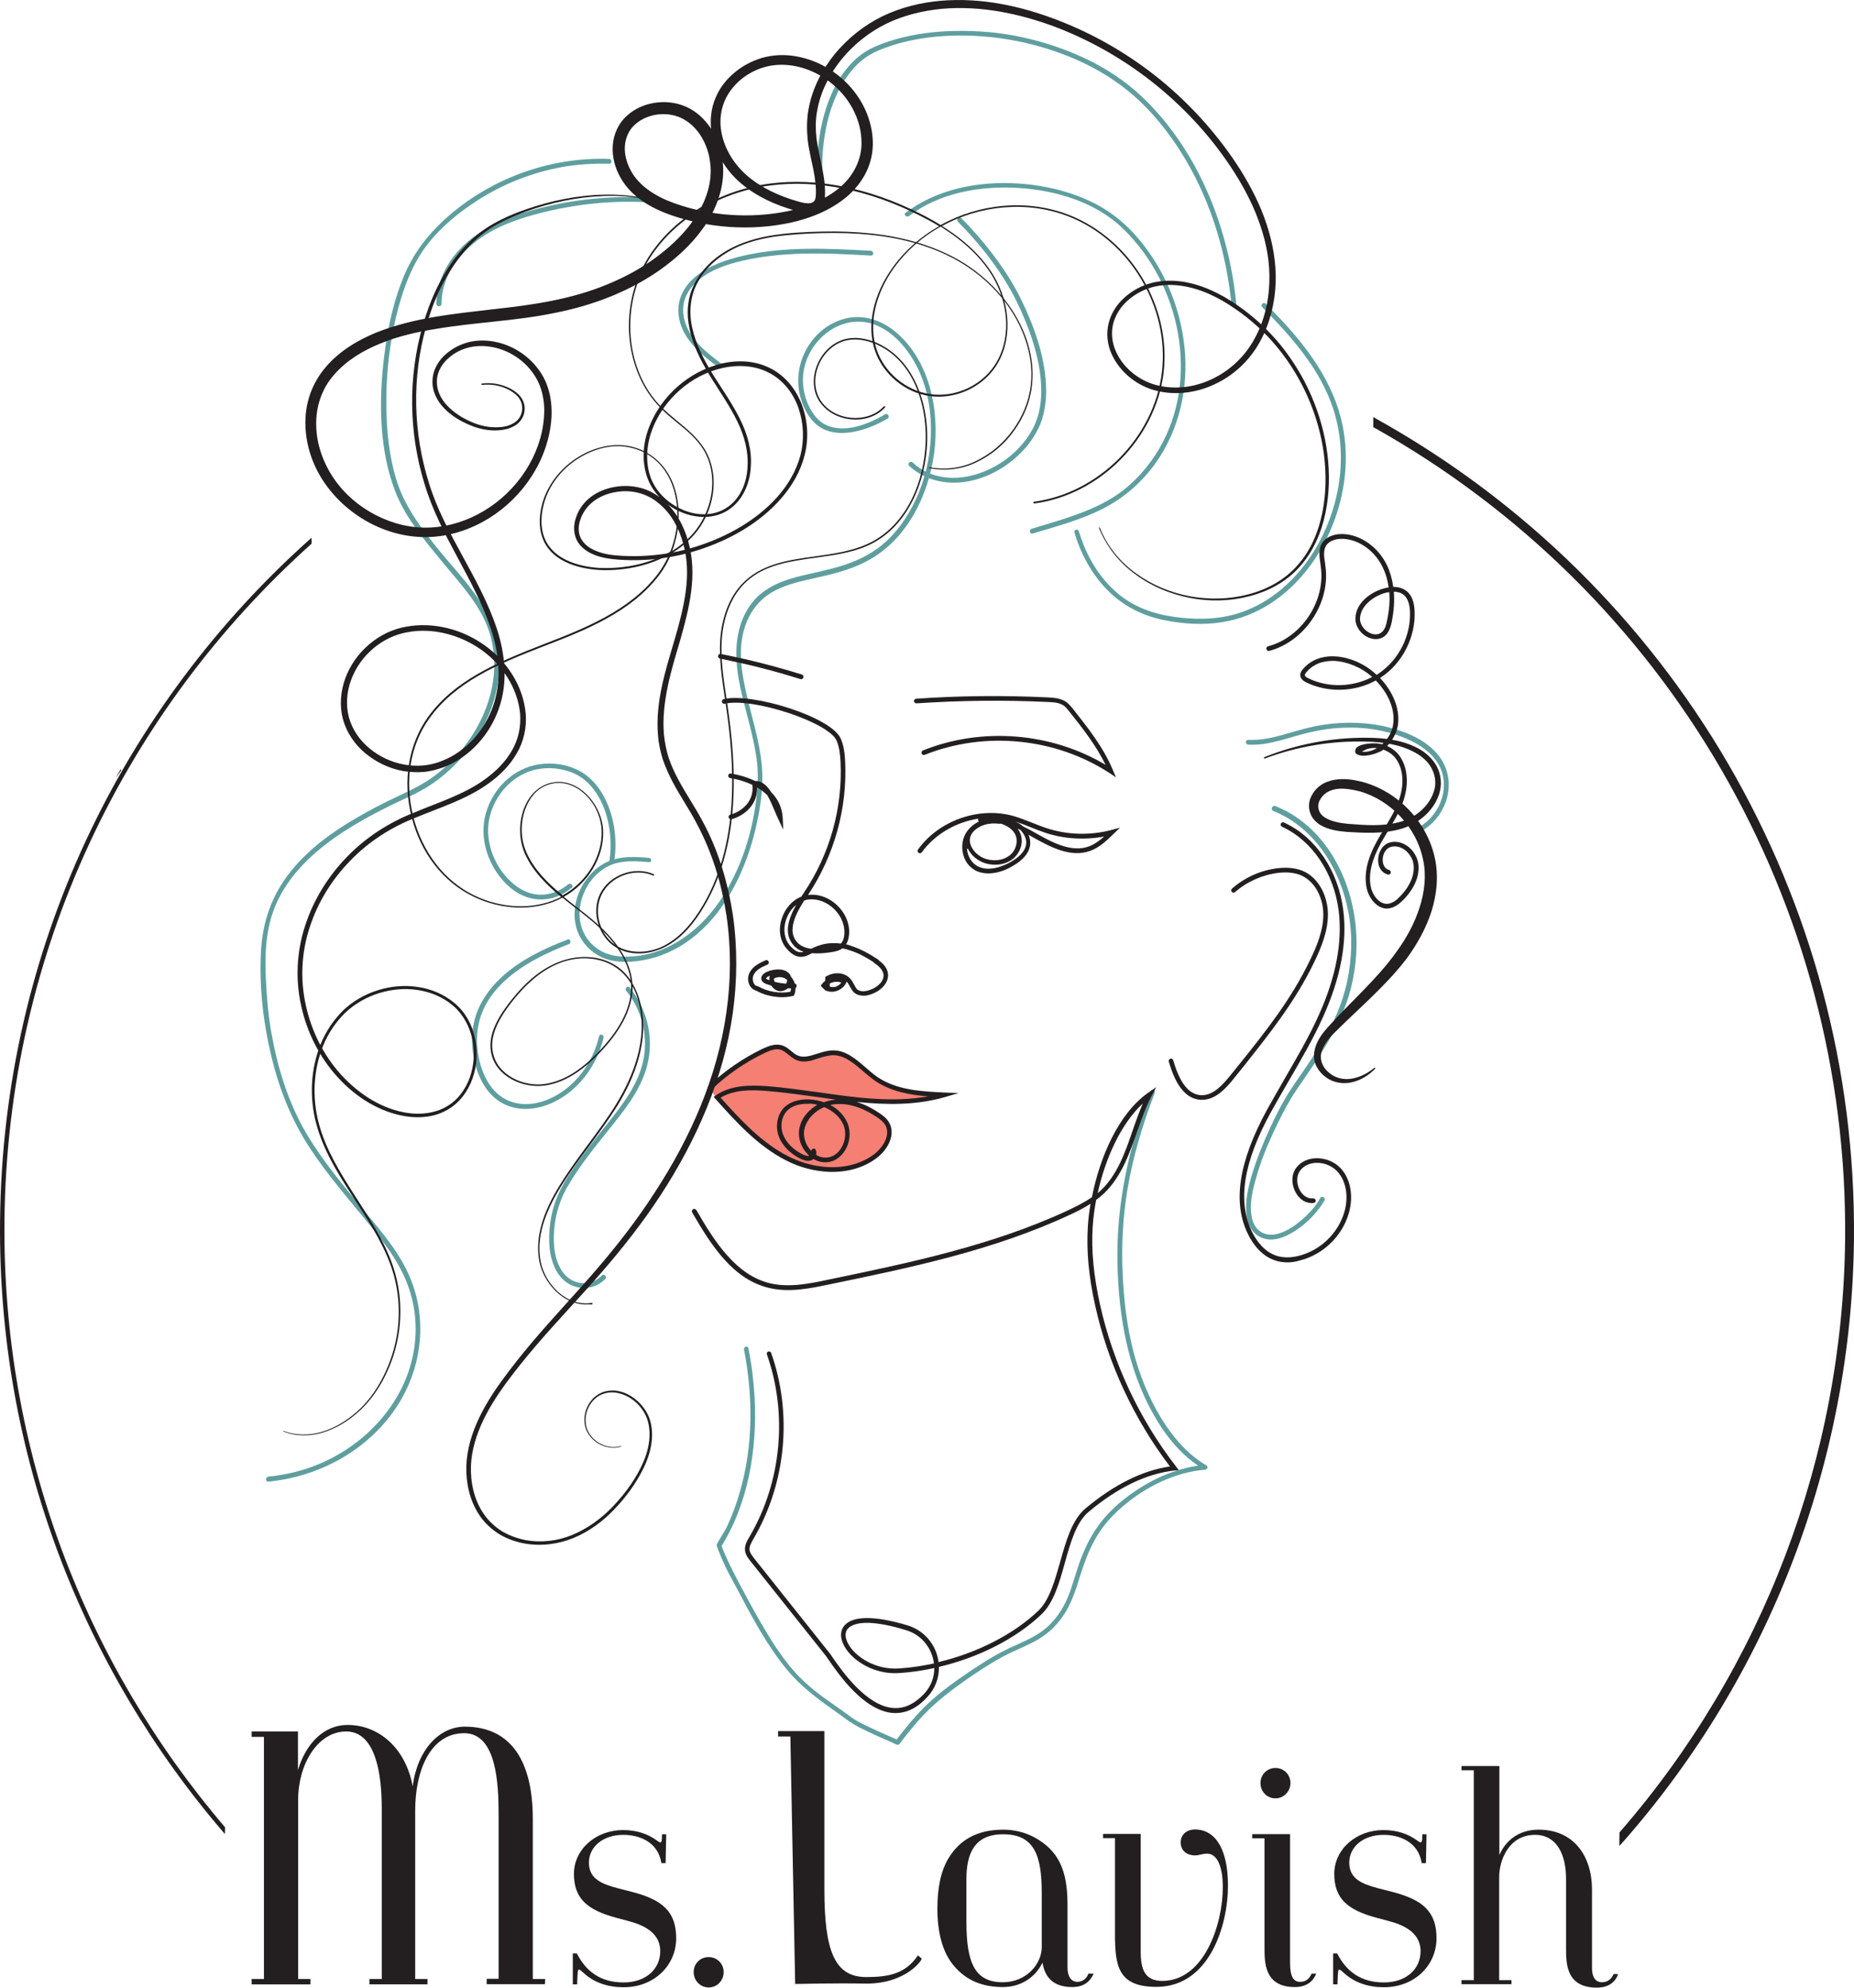 <?xml version="1.0" encoding="UTF-8"?>
<svg id="Layer_1" data-name="Layer 1" xmlns="http://www.w3.org/2000/svg" viewBox="0 0 964.65 1034.3">
  <defs>
    <style>
      .cls-1 {
        fill: #f47f72;
      }

      .cls-2 {
        fill: #5f9e9f;
      }

      .cls-3 {
        fill: #231f20;
      }
    </style>
  </defs>
  <path class="cls-1" d="m369.33,566.2s29.1-25.2,36-22.2,5.1,5.6,12.1,7.4c10,2.6,16.4-8.2,24.1-1.3s21.6,20.2,47,20.3c0,0-23.7,5.5-54.3.1,0,0,29.7,9.1,28,18.8-1.5,9-9.7,23-40.1,18.4-6-.9-11.5-3.8-16.4-7.3-24.7-18.1-34.5-30.3-36.4-34.2h0Z"/>
  <g>
    <path class="cls-2" d="m139.63,771c25.3-2.5,49.1-14.9,64.3-35.4,14.5-19.6,19-45.3,10.4-68.3-5.2-14-14.9-25.3-24.4-36.7-10.9-13.2-22-26.3-30.7-41.1-9.3-15.9-14.8-33.9-18-51.9-1.7-9.4-2.5-19-2.9-28.5-.4-8.8-.3-17.8,1.5-26.5,6.5-32.2,37.9-51.1,65.3-64.4,6.3-3,12.7-5.7,18.6-9.6,5.5-3.6,10.5-7.9,15-12.7,9.1-9.8,16-21.8,19.2-34.9,3-12.5,2.4-25.7-2.6-37.6-5.9-14.1-17.5-25.5-27-37.2-9.2-11.3-18.1-23-22.3-37.2-3.6-12.1-4.9-24.9-5-37.5-.2-14,1.1-28.1,4-41.9,2.5-11.9,6.1-23.9,12.1-34.5,7.1-12.6,18.8-22.7,30.8-30.5,13.5-8.8,28.8-14.8,44.6-17.7,8.1-1.4,16.2-1.9,24.4-1.7,1.6.1,1.6-2.4,0-2.5-31.4-1.1-62.7,10.5-85.9,31.8-9.1,8.4-16.1,17.7-20.9,29.2-4.9,11.8-7.8,24.3-9.6,36.9-3.5,24.4-3.9,52,5.2,75.3,5.3,13.7,15.2,25.2,24.4,36.5,9.8,11.9,21.2,23.7,25.2,39,7.4,27.8-8.2,57.4-30.7,73.4-5.7,4-11.9,6.8-18.1,9.8-6.8,3.2-13.5,6.6-20,10.4-13.1,7.5-25.7,16.5-35.2,28.4-10.1,12.5-14.9,26.7-15.6,42.7-.8,17.8,1.2,36,5.4,53.3,4.1,17.1,10.4,33.3,20.1,48,9.1,13.9,20,26.4,30.5,39.2,9.7,11.8,18.7,23.7,22.5,38.7,3.1,12.1,2.6,24.8-1.1,36.7-7.8,24.8-28.8,44-53.2,52.1-6.6,2.2-13.4,3.6-20.3,4.3-1.6.2-1.6,2.7,0,2.6h0Z"/>
    <path class="cls-2" d="m229.73,158.1c.1-16.8,12.4-30.4,26.4-38,7.7-4.2,16-6.9,24.4-9.1,9.3-2.4,18.8-4.1,28.4-5.1,10.8-1.1,21.7-1.2,32.5-.3,1.6.1,1.6-2.4,0-2.5-19.9-1.5-40,.1-59.3,4.9-16.8,4.1-34.5,10.8-45.6,24.8-5.7,7.2-9.4,16-9.5,25.3.2,1.7,2.7,1.7,2.7,0h0Z"/>
    <path class="cls-2" d="m375.43,189.3c-7.7-5.8-16-12.1-19-21.7-1.3-4.2-1.4-8.8.3-13,1.4-3.4,3.8-6.4,6.6-8.7,6.4-5.5,14.7-8.3,22.9-10.2,10.2-2.4,20.8-3.4,31.3-3.7,11.9-.3,23.8.3,35.6,1,1.6.1,1.6-2.4,0-2.5-22.1-1.2-44.7-2.4-66.5,2.6-8.6,2-17.3,4.9-24.3,10.5s-10.6,13.3-9,21.9c2.1,11.7,12,19.3,20.9,26,1.2.9,2.5-1.3,1.2-2.2h0Z"/>
    <path class="cls-2" d="m319.53,448.4c1.9-11.7,0-24.7-5.9-35-3-5.2-7.3-9.9-12.8-12.6-6.1-3.1-13.4-4.1-20.2-3.1-13.5,2-24.1,12.5-27.8,25.4-3.5,12.1.5,25.6,8.7,34.9,3.8,4.4,8.8,8,14.5,9.4s11.9.5,17.1-2.4c1.5-.9,2.9-1.9,4.3-3,1.3-1-.5-2.8-1.8-1.8-4.6,3.7-10.1,5.9-16.1,5.3-5.3-.5-10.1-3.3-13.9-6.9-8.2-7.7-13.1-20-11.3-31.2,2-12.1,10.8-23,22.7-26.5,6.3-1.8,13-1.5,19.2.6,5.4,1.8,10,5.4,13.3,10.1,6.5,9.2,8.8,21.3,8,32.3-.1,1.2-.2,2.5-.4,3.7-.3,1.7,2.1,2.4,2.4.8h0Z"/>
    <path class="cls-2" d="m311.73,539.2c-2.7,11.2-9,21.5-18.4,28.3-7.5,5.4-17.3,8.8-26.4,6.1-10.4-3-15.8-13.2-17.8-23.2-1.4-6.8-1.3-13.9.7-20.6,1.8-6,5.2-11.5,9.5-16.1,8.8-9.5,20.6-15.8,32.4-20.7,1.4-.6,2.9-1.1,4.3-1.7s.8-3-.7-2.4c-12.5,4.8-25.1,10.8-34.9,20.1-4.8,4.5-8.9,10-11.6,16.1-2.8,6.6-3.7,13.8-3,20.8,1.2,11.3,6,23.8,17,28.9,9.2,4.2,19.8,2.1,28.3-2.9,10.3-6,17.9-16.2,21.6-27.4.5-1.5,1-3.1,1.3-4.6s-1.9-2.2-2.3-.7h0Z"/>
    <path class="cls-2" d="m337.63,446.4c-7-.6-14.4-1-21,1.8-5.3,2.2-9.7,6.4-12.8,11.2-5.6,8.8-6.9,20.7-1.1,29.7,3.4,5.2,8.5,9,14.6,10.5s12.2,1,18.1-.1c10-1.9,19.3-6.7,27.1-13.3,16.1-13.7,25.6-34.2,30.5-54.5,2.5-10.5,4.3-21.8,3.4-32.6-1.1-13.4-5.4-26.1-8.3-39.1s-4.5-26.2,1.2-38.2c3.4-7.2,9-12.4,16.2-15.6s14.9-4.5,22.4-6.3c8.4-1.9,16.7-4.3,24.2-8.5,19.9-11,30.9-33.6,33.9-55.5s-2.2-48.9-20.8-63.8c-7.8-6.2-17.9-9-27.6-5.7-8.8,2.9-15.9,9.9-19.5,18.3-4,9.2-3.7,19.6.8,28.5,2.5,4.9,6,8.9,11.2,10.8s10.8,1.5,16,.3c5.5-1.3,10.8-3.6,15.7-6.5,1.4-.8.1-3-1.3-2.2-8.6,5.1-21.2,10.2-31,5.4-4.8-2.4-7.8-7.2-9.7-12.1-1.7-4.5-2.4-9.4-1.9-14.2,1.9-18.1,20.8-33,38.6-25.2,10,4.4,17.4,14.2,21.8,23.9,4.7,10.4,6.4,22,6,33.3s-3,22.8-7.8,33.1c-4.6,9.9-11,19-19.8,25.5-6.8,5-14.7,8.1-22.8,10.3-7.4,2-15,3.3-22.4,5.5-6.7,2-13.3,5.1-18.2,10.2-7,7.3-10,17.5-10.2,27.4-.3,12.5,3.4,24.8,6.5,36.9,1.6,6.3,3.1,12.6,4,19,.8,5.8.8,11.6.3,17.4-1.9,20-8.1,40.3-19.5,57-11.3,16.6-29.4,29.4-50.2,28.8-6.6-.2-12.9-2.5-17.3-7.6-3.5-3.9-5.3-9-5.4-14.2-.2-10.5,6.3-21.6,16.1-25.8,6.3-2.7,13.4-2.1,20-1.6,1.6.4,1.6-2.1,0-2.2h0Z"/>
    <path class="cls-2" d="m325.83,515.6c7.8,9.5,11.2,22.4,9.2,34.5-2.2,13.1-10.5,24-18.6,34.1-4.4,5.5-8.8,10.9-13,16.6s-8.3,11.4-11.5,17.6c-3,5.8-4.9,12-5.7,18.5s-.8,12.9,1,19,5.6,11.5,11.7,13.5c5.6,1.9,12,.4,16-3.9,1.1-1.2-.7-3-1.8-1.8-3.5,3.8-9,5-13.9,3.2-5.5-2-8.6-7.4-10-12.8-1.5-6-1.3-12.8-.3-18.9s3.2-12.3,6.4-17.8c6.9-12,15.9-22.5,24.5-33.4,7.7-9.7,15.4-20.3,17.6-32.8,2.4-13.1-1.3-27-9.8-37.3-1-1.3-2.8.4-1.8,1.7h0Z"/>
    <path class="cls-2" d="m387.13,702.3c4.7,24.4,4.8,49.9-2.1,73.8-1.7,6.1-3.9,12-6.5,17.7-1.5,3.3-3.8,6.3-5.4,9.5-.5.9,0,1.6.3,2.5.7,1.9,1.5,3.8,2.3,5.7,2.3,5.4,5.2,10.5,8,15.7,7.7,14.6,15.6,29.5,26.2,42.2,6.7,8,14.9,14.2,23.4,20.2,4.6,3.2,9,6.9,14,9.4,5.9,3,11.9,5.6,17.8,8.2.4.2.9.4,1.3.6.7.3,1.3.1,1.7-.5,4.6-6,9.4-12,14.8-17.3s11.8-10.3,18.2-14.8c6.8-4.8,13.7-9.4,21-13.3,6-3.2,12.4-5.5,18.2-8.9s10.5-8.3,14-14,5.7-12.5,7.7-19.1c2.4-7.5,5.1-14.8,9.3-21.5,3.6-5.7,8.2-10.6,13.3-14.9,11.7-9.9,26.9-17.5,42.4-18.7,1.2-.1,1.8-1.7.6-2.3-10.1-5.9-17.8-15.2-23.8-25.1-6.3-10.5-10.9-21.9-14-33.7-3.5-13.3-5.1-27.2-5.7-40.9-.7-14.7.1-29.4,2.5-43.9,2.9-17.2,7.9-33.9,14.2-50.2.6-1.5-1.8-2.2-2.4-.7-11.2,28.9-17.8,59.2-17,90.3.7,26.7,5.3,53.8,18.5,77.3,6.4,11.5,15,22.3,26.5,29l.6-2.3c-13.7,1.1-27,6.9-38.1,14.8-5.7,4-11,8.7-15.4,14.1-4.8,5.9-8.3,12.6-11,19.6s-4.2,13.8-7,20.5-7.1,12.8-12.9,17.2c-5.2,3.9-11.4,6.3-17.2,9-7.7,3.6-14.8,8.2-21.8,12.9-7.3,5-14.6,10.2-21,16.3s-11.6,12.6-16.8,19.4l1.7-.5c-7-3.1-14.2-6.1-20.9-9.7-3.4-1.8-6.5-4.4-9.6-6.6s-6.2-4.3-9.2-6.5c-5.6-4.1-10.8-8.7-15.3-13.9-6.4-7.4-11.6-15.8-16.5-24.2-4.1-7.1-8-14.3-11.8-21.5-3.3-6.3-6.5-12.6-9-19.2l-.1,1c14.3-22.8,18.9-51.1,17.5-77.7-.5-8.6-1.5-17.1-3.2-25.5-.2-1.8-2.6-1.1-2.3.5h0Z"/>
    <path class="cls-2" d="m662.53,422c21.6,8.7,34.8,30.3,39,52.5,2.3,12,1.9,24.4-.6,36.2-2.5,11.9-7.3,22.2-13.4,32.2-3.3,5.4-6.8,10.7-10.4,15.9-2.5,3.6-5,7.2-7.3,10.9-3.4,5.6-6.3,11.4-9,17.3-3.6,7.7-6.8,15.7-9.3,23.8-2.1,7-3.9,14.6-2.9,22,.8,5.9,4.2,10.8,10.3,12,4.8.9,9.6-1.1,13.6-3.5,4.8-2.8,9.1-6.6,12.6-10.9,1.5-1.8,2.9-3.7,4-5.7.8-1.4-1.4-2.7-2.2-1.3-2.4,4.5-6.1,8.4-10,11.7s-8.7,6.5-13.9,7.3c-2.9.4-6.1-.3-8.2-2.3-1.9-1.7-3-4.1-3.5-6.6-1.4-6.8.4-14.3,2.3-20.8,2.3-8.2,5.5-16.1,9.1-23.8,2.8-6,5.7-11.8,9.1-17.5,2-3.3,4.3-6.5,6.5-9.7,3.5-5.2,7.1-10.4,10.4-15.8,6.1-9.8,11.2-20.2,14.1-31.4,3-11.8,3.8-24.3,2.1-36.3-3-21.9-14.4-43.9-34-55.2-2.4-1.4-4.9-2.5-7.4-3.6-1.8-.4-2.5,2-1,2.6h0Z"/>
    <path class="cls-2" d="m649.53,387.5c11.1.6,21.3-4,31.9-6.4,11.3-2.7,23.3-3.3,34.8-1.3,15.7,2.8,36.9,11.7,34.9,31-.9,9-7,17.5-15.4,20.8-1.5.6-.8,3,.7,2.4,8-3.2,14.1-10.3,16.4-18.6,2.4-8.5.3-17.4-5.7-23.9-6.2-6.7-15.1-10.5-23.8-12.8-11.4-3-23.4-3.3-35.1-1.5-6.5,1-12.8,2.9-19.1,4.7-6.4,1.9-12.9,3.4-19.5,3.1-1.8-.1-1.8,2.4-.1,2.5h0Z"/>
    <path class="cls-2" d="m559.03,277.1c3.3,11.1,8.9,21.5,17,29.8s18.3,13.5,29.7,15.8c9.9,2,20.5,2.7,30.5,1,8.7-1.4,17-4.7,24.4-9.4,14.9-9.5,25.9-24.2,32.5-40.5,6.7-16.5,9-35,5.4-52.6-4.7-22.5-18.6-40.9-34.1-57.1-2-2-3.9-4.1-5.9-6.1-1.1-1.1-2.9.6-1.8,1.8,15.3,15.5,30.3,32.3,37.1,53.4,5.5,17.2,4.9,35.7-.6,52.8-5.2,16.3-14.8,31.4-28.3,42.1-6.6,5.2-14.1,9.2-22.2,11.5-9.1,2.6-18.3,2.8-27.7,1.9-11-1.1-21.8-4-30.8-10.6-9.1-6.7-15.9-16.4-20.2-26.8-1-2.5-1.9-5-2.7-7.6-.4-1.6-2.8-.9-2.3.6h0Z"/>
    <path class="cls-2" d="m473.03,242.4c8.3,7.7,19.6,10.1,30.6,8.1s21.4-8.1,28.9-16.3c3.7-4,6.7-8.6,8.8-13.6,2.6-6.5,3.2-13.7,2.9-20.6-.8-15.2-6.2-30.3-12.8-43.9s-16.5-26.9-27.2-38.4c-1.3-1.4-2.7-2.8-4.1-4.2-1.1-1.2-2.9.6-1.8,1.8,10.6,10.7,20.2,22.6,27.6,35.8,3.6,6.4,6.6,13.2,9.2,20.1s4.7,14.2,5.8,21.5,1.3,14.8-.4,21.9c-1.2,5.2-3.6,9.9-6.8,14.2-6.4,8.6-15.9,15.1-26.1,18.1-10,3-21,2.4-29.7-3.7-1.1-.8-2.2-1.7-3.1-2.6-1.2-1-2.9.7-1.8,1.8h0Z"/>
    <path class="cls-2" d="m473.03,112.4c15.8-12.2,37.4-15.8,56.9-14.6,19.5,1.2,40.3,7.4,54.5,21.3,15,14.6,24.9,34,28.5,54.5s.8,41.5-9.5,59.4c-5.6,9.7-13.3,18.4-22.6,24.7-10.6,7.1-22.8,11-34.9,14.7-3.1.9-6.1,1.8-9.2,2.8-1.5.5-.9,2.9.7,2.4,12.6-3.8,25.5-7.2,37.2-13.3,10.7-5.6,19.7-13.6,26.7-23.4,12.3-17.3,17.1-39.1,15-60-2.1-21.3-11-41.9-25.1-58-6.7-7.6-14.5-13.7-23.6-18-9.6-4.6-19.9-7.3-30.4-8.7-20.3-2.6-42.7-.1-60.4,10.7-2,1.2-3.9,2.5-5.7,3.9-1.2.8.6,2.6,1.9,1.6h0Z"/>
    <path class="cls-2" d="m429.23,102.4c-1.9-10.1-1.8-20.6-.3-30.8s4.7-20.8,10.4-29.7c2.6-4,5.7-7.8,9.5-10.8s7.8-4.8,12.2-6.4c9.4-3.4,19.4-5.2,29.3-5.9,22.5-1.5,45.5,2.3,66.3,10.8,10.6,4.3,20.7,10,29.7,17.2,10,8,18.5,17.9,25.7,28.6,14.8,22,23.8,47.7,27.6,73.9.5,3.2.8,6.4,1.2,9.5.2,1.6,2.7,1.6,2.5,0-1.3-13.4-3.9-26.7-7.9-39.6-4-13-9.5-25.7-16.4-37.4-6.9-11.6-15.2-22.4-25.1-31.7-8.5-8-18.4-14.5-28.9-19.5s-21.9-8.8-33.5-11.3-23-3.4-34.6-3.2c-10.5.2-21,1.5-31.1,4.4-4.5,1.3-9.1,2.9-13.3,5.1s-8.2,5.6-11.4,9.4c-6.8,8.1-10.9,18.2-13.3,28.5-2.4,10.5-3.2,21.5-2.1,32.2.2,2.4.6,4.9,1,7.3.3,1.6,2.8.9,2.5-.6h0Z"/>
  </g>
  <g>
    <g>
      <path class="cls-3" d="m465.43,891.4h-.6c-15.3-1-28.5-20.2-33.5-27.4-.7-1-1.3-1.8-1.6-2.3l-39.4-49.5c-1-1.3-2.2-2.8-2.6-4.8-.6-3,1-5.7,2.4-8,16.5-28.3,19.8-63.7,8.9-94.6-.2-.6.1-1.3.7-1.5s1.3.1,1.5.7c11.2,31.6,7.8,67.7-9.1,96.6-1.2,2.1-2.5,4.3-2.1,6.3.3,1.3,1.3,2.6,2.1,3.7l39.4,49.5c.4.5,1,1.3,1.7,2.4,4.8,6.9,17.6,25.4,31.7,26.3,5.7.4,11-2.2,16-7.5,3.4-3.7,5.2-8.4,5.2-13.3-6,1.3-12,2.2-18.1,2.6-13.5,1-25.1-6.8-29-14.5-2-3.9-1.9-7.6.3-10.2,4.4-5.2,16-5.2,32.9-.1,7.6,2.3,13.4,8.3,15.5,16,.3,1,.5,2.1.6,3.1,20.1-4.8,39-14.4,51.9-26.7,5.8-5.5,8.6-15.7,11.4-25.5,3-10.7,6.1-21.8,13.1-27.7,14.8-12.4,29.6-19.8,44-21.9-18.7-24.6-32.2-53.5-38.9-83.7-3.4-15.2-4.6-28.7-3.8-41.2.2-3.8.7-7.7,1.4-11.8-3.6,2.3-7.4,4.2-10.9,5.8-39.9,18.6-83.5,27.6-125.7,36.3-9.6,2-20.4,4.2-30.7,1.7-18.6-4.4-29.9-21.8-40-39.3-.3-.6-.1-1.3.5-1.7.6-.3,1.3-.1,1.7.5,9.8,17,20.8,33.9,38.4,38.1,9.8,2.3,20.4.2,29.7-1.8,42-8.7,85.5-17.7,125.1-36.1,4-1.9,8.5-4.1,12.6-6.9,4.1-20.8,13.8-43.5,29.3-54.4l4.2-2.9-2.4,4.5c-3.1,5.8-5.3,12.4-7.6,18.7-4,11.5-8.2,23.5-17.2,32.1-1.3,1.2-2.7,2.4-4.1,3.4-.9,4.8-1.5,9.4-1.8,13.9-.8,12.3.5,25.5,3.8,40.5,6.8,30.5,20.5,59.7,39.7,84.5l1.3,1.7-2.2.2c-14.6,1.6-29.7,8.9-44.8,21.6-6.4,5.4-9.4,16.1-12.3,26.5-2.8,10.2-5.8,20.7-12.1,26.7-13.3,12.7-32.7,22.5-53.4,27.4.1,5.7-1.9,11.2-5.9,15.5-5.2,5.8-11,8.7-17.2,8.5h0Zm-13-46.9c-7.3-.3-10.2,1.8-11.3,3-2.1,2.5-.9,5.7,0,7.5,3.6,7.2,14.6,14.1,26.7,13.2,6.1-.4,12.1-1.3,18.1-2.6-.1-1-.3-2-.6-3-1.9-6.9-7.1-12.3-13.9-14.3-8.3-2.6-14.5-3.6-19-3.8h0Zm142.2-270.3c-11.5,10.6-19.6,28.9-23.5,46.7.6-.5,1.1-1,1.7-1.5,8.6-8.2,12.6-19.8,16.5-31.1,1.6-4.7,3.3-9.5,5.3-14.1Z"/>
      <path class="cls-3" d="m431.43,609.8c-7.4-.3-15.2-2.2-22.5-6-14.8-7.5-26.4-20.5-36.7-32l-.9-1,1.1-.8c7.8-5.4,17.8-5.4,26.6-4.8,8.9.7,18,2,26.9,3.2,18.9,2.7,38.4,5.5,57,2.1-9.4-.7-19.6-2.5-27.8-8.2-2.1-1.5-4.1-3.2-6.1-4.9-5-4.3-9.8-8.4-15.8-8.3-2.3.1-4.7.8-7.1,1.6-4,1.3-8,2.6-12,.8-1.5-.7-2.7-1.7-3.9-2.7-1.3-1-2.5-2-3.9-2.5-2.6-.9-5.6.3-8.4,1.6-10.1,4.8-19.4,11.2-27.5,18.9-.5.5-1.3.5-1.7,0s-.5-1.3,0-1.7c8.3-7.9,17.8-14.4,28.1-19.4,3.3-1.5,6.8-2.8,10.2-1.7,1.8.6,3.3,1.8,4.6,2.9,1.1.9,2.1,1.8,3.3,2.3,3.1,1.4,6.6.3,10.3-.9,2.5-.8,5.1-1.6,7.7-1.7,6.9-.3,12.3,4.4,17.5,8.9,1.9,1.7,3.9,3.4,5.9,4.8,10.2,7.1,23.9,7.7,35,8.2l7.4.3-7.1,2.1c-14.9,4.3-30.4,4.1-45.9,2.5,4.6,1.4,8.7,3.7,11.8,5.8,1.9,1.3,3.8,2.7,5,4.8,3.7,6.2-.5,14.2-6.4,18.6-6.7,5.1-15.4,7.5-24.7,7.2h0Zm-56.5-38.6c9.9,11,21.1,23.3,35,30.4,15.7,8,33.3,7.7,44.8-.9,5-3.8,8.8-10.4,5.8-15.4-1-1.7-2.7-2.9-4.3-4-5.2-3.5-13.2-7.6-21.8-6.7-.8.1-1.6.2-2.4.4,3.9,2.1,7.2,5.2,9,9.6,1.7,4.2,1.3,9.4-1.1,13.6-2.1,3.6-5.2,6-8.9,6.5-2.7.4-5.4-.2-7.8-1.6-.5.4-1,.7-1.5.8-2,.5-3.9-.3-5.4-1-5.3-2.7-9.2-6.7-11-11.2-2.1-5.4-1-11.8,2.8-15.5,2.9-2.8,7.4-4.3,12.7-4.1h.2c2.5.1,5.1.6,7.7,1.5,1.8-.7,3.7-1.1,5.5-1.3.2,0,.4,0,.7-.1-3.1-.4-6.2-.9-9.3-1.3-8.8-1.2-17.8-2.5-26.7-3.2-8-.7-17-.7-24,3.5h0Zm49.7,29.8c1.9,1.1,4,1.6,6.1,1.3,2.9-.4,5.5-2.3,7.2-5.3,2-3.5,2.4-7.9,1-11.5-1.9-4.5-5.8-7.6-10.1-9.4-5.4,2.3-9.5,6.9-10.4,12-.6,3.7.8,7.9,3.7,10.8,0-.4.2-.7.6-1,.6-.4,1.3-.2,1.7.4.3.9.4,1.8.2,2.7h0Zm-3.9-26.6c-2.8-.1-7.7.2-11,3.4-3.1,3-4,8.3-2.2,12.8,1.6,4,5.1,7.6,9.9,10,1.1.5,2.5,1.1,3.6.8h0c-.3-.2-.5-.5-.8-.8-3.5-3.5-5.1-8.5-4.4-13,1-5.7,4.8-10,9.4-12.7-1.5-.4-3-.6-4.5-.6q.1.1,0,.1h0Z"/>
      <path class="cls-3" d="m405.83,518.9c-4.3-.2-8.6-1.3-12.4-3.4-1.5-.4-2.8-1.5-3.5-3-1-2.1-.9-4.6.2-6.6,1.7-3.1,5-4.8,8.2-6.2.6-.3,1.3,0,1.6.7.3.6,0,1.3-.7,1.6-2.9,1.2-5.7,2.6-7,5.1-.7,1.3-.7,3-.1,4.4.3.7.9,1.5,2,1.7l.4.1c5,2.8,11.1,3.8,16.7,2.8.2-.6.3-1.2.3-1.8h-1.6c-1.2,1-2.7,1.5-4.1,1.5-1.7-.1-3.2-1.1-4.3-2.6-.1-.1-.1-.2-.2-.3-.9-.3-1.8-.6-2.7-.9-.6-.2-1.9-.8-2.4-2-.6-1.7.6-3.4,3-4.4,2.7-1.1,6.6-1.7,9.5-.4,1.4.7,2.5,1.8,2.9,3.2.9,1,1.5,2.1,1.9,3.4.5.1.9.5,1,1.1,0,.5-.2.9-.6,1.2,0,1.2-.2,2.5-.7,3.6l-.3.5-.6.1c-2.2.5-4.3.7-6.5.6h0Zm-2.8-8c1.9.5,3.9.8,5.9,1,.5-.7.7-1.4.6-2.1h-.1c-1.8-1.5-4.6-1.8-6.7-.6-.1.4,0,1.1.3,1.7h0Zm-2.5-3.1c-.1,0-.2.1-.3.1-1.1.4-1.6,1-1.6,1.3,0,.1.2.3,1,.6.2.1.5.2.7.3-.1-.7,0-1.4.1-2.1l.1-.2h0Z"/>
      <path class="cls-3" d="m416.43,497.9c-2.1-.1-4.4-1.1-7-4.1-3.6-4-4.6-9.9-2.7-15.7,1.7-5.4,5.5-9.7,10.2-11.5.4-.7.9-1.3,1.3-2,13.5-20,20.3-44.2,19.1-68.3-.2-3.7-.6-7.6-2.1-11-4.2-9.5-43.8-22.5-58.1-19.1-.6.2-1.3-.2-1.5-.9-.2-.6.2-1.3.9-1.5,14.5-3.5,55.8,9.1,60.9,20.5,1.7,3.8,2.1,8,2.3,11.9,1.2,24.5-5.7,49.1-19.3,69.5,4.7-.6,9.8.9,13.9,4.3,4.9,4,7.7,9.8,7.5,15.5-.1,1.8-.4,4-1.6,5.9.6.1,1.2.3,1.8.5.6.2,1,.9.8,1.5s-.8,1-1.5.8c-1-.3-2-.5-3-.7-1.9,1.4-4.2,1.7-6,2-3.2.5-6.6.8-9.8.5-2,1.1-4,2-6.1,1.9h0Zm-2.2-27c-2.4,1.9-4.2,4.7-5.3,7.9-1.6,5-.8,10,2.2,13.4,2.8,3.1,4.7,3.7,7,3.1-2-.7-3.8-1.7-5.2-3.4-5.2-5.8-2.9-13.5,1.3-21h0Zm4.2-2.3c-5,7.8-8.7,16.1-3.7,21.7,1.9,2.1,4.4,3,7.3,3.4,2.3-1.1,4.9-2.2,8.2-2.7,2.5-.3,4.9-.3,7.3,0,1.5-1.6,1.8-4.1,1.8-5.5.2-5-2.3-10.1-6.6-13.6-4.1-3.3-9-4.6-13.5-3.6-.2.2-.5.2-.8.3h0Z"/>
      <path class="cls-3" d="m455.93,501.4c-.2,0-.4-.1-.6-.2-3.7-2.4-8.6-5.4-13.9-6.9-.6-.2-1-.9-.8-1.5s.9-1,1.5-.8c5.6,1.6,10.7,4.7,14.6,7.2.6.4.7,1.1.4,1.7-.4.3-.8.5-1.2.5h0Z"/>
      <path class="cls-3" d="m448.83,518.1c-2.4-.1-4.2-1-5.4-2.7-.4-.6-.8-1.3-1.2-2-.5-1-1-1.9-1.7-2.6l-.1.2c-.7,1.9-2.3,3.5-4.4,4.4-2.1.9-4.3.9-6.2.1l-.8-.3v-.3c-.5-.3-1-.8-1.4-1.3l-.6-.7.6-.8c.5-.6,1-1.2,1.7-1.7l.1-2.1.6-.3c4.1-2.4,9.3-2,12.2,1.1,1,1,1.6,2.2,2.2,3.3.3.6.7,1.2,1,1.8,1.4,2,4.4,1.7,5.6,1.4,3.7-.8,8-3.6,8.6-7.1.6-3.1-2.1-5.6-4.5-7.2-.6-.4-.7-1.1-.4-1.7.4-.6,1.1-.7,1.7-.4,5.4,3.5,6,7.2,5.5,9.7-.9,4.7-6.1,8.1-10.5,9-.8.2-1.7.3-2.6.2h0Zm-17.1-4.7c.7.2,1.5.3,2.2.2h.4c.3-.1.6-.2.9-.3,1.1-.5,2-1.2,2.5-2-1.9-.7-4.2-.5-6,.5h0v1.6Z"/>
      <path class="cls-3" d="m580.63,404.5l-3.3-2.2c-28.2-18.4-65-22-96.2-9.5-.6.2-1.3,0-1.6-.7-.2-.6,0-1.3.7-1.6,30.7-12.3,66.7-9.4,95,7.5-4.9-10.1-12-19.1-18.9-27.8-.8-1-1.7-2.1-2.7-2.9-2.2-1.6-5.1-1.9-8.4-2-22.7-1.1-45.7-.8-68.4.7-.7,0-1.2-.5-1.3-1.1s.5-1.2,1.1-1.3c22.8-1.6,45.8-1.8,68.6-.7,3.5.2,7,.5,9.7,2.5,1.3,1,2.2,2.2,3.2,3.3,7.8,9.9,15.9,20,20.9,32l1.6,3.8h0Z"/>
      <path class="cls-3" d="m513.63,454.5c-2.5-.1-4.8-.7-6.7-1.9-3-1.8-5.1-4.8-5.9-8.5-.9-4-.2-8.1,2-11.3,1.6-2.3,3.8-4.1,6.3-5.3q-.1-.1-.2-.2c-.3-.4-.3-.9-.1-1.3-11.6,1.8-22.6,8.1-29.4,17.5-.4.5-1.1.7-1.7.3-.5-.4-.7-1.1-.3-1.7,10.7-15,31.4-22.4,49.2-17.6,3.6,1,7,2.4,10.4,3.7,2.5,1,5,2,7.5,2.8,10.7,3.5,22.6,3.8,33.5.9l4.5-1.2-3.4,3.3c-3.4,3.3-7.3,7.1-12.2,8.8-9.7,3.5-19.9-1.6-29.5-7-.8-.5-1.7-.9-2.5-1.4.7,1.5,1,3.2.9,4.8-.3,4.3-3.5,8.3-9.2,11.5-4.5,2.7-9.1,3.9-13.2,3.8h0Zm-10.5-13.1c0,.7.1,1.4.3,2.1.7,3.1,2.4,5.5,4.8,7,6.2,3.7,14.4-.1,17.7-2,3.5-2,7.7-5.2,8-9.6.2-2.7-1.2-5.1-3-7-.5-.2-1-.5-1.5-.7.5.6.9,1.2,1.2,1.9,2.2,4.6.6,10.5-3.7,13.9-3.7,2.9-9.2,3.8-14.3,2.2-3.9-1.2-7.3-4-9-7.5-.4.1-.5-.1-.5-.3h0Zm14.9-12.9c-2.6-.1-5.2.3-7.6,1.4-1.5.7-4.3,2.3-5.4,5.1-.9,2.3-.2,4.4.5,5.8,1.4,2.8,4.4,5.3,7.6,6.2,4.4,1.3,9,.6,12.1-1.8,3.4-2.6,4.7-7.4,3-11-1.5-3-4.6-4.5-6.3-5.2-.4-.1-.7-.2-1.1-.4-.9.1-1.8,0-2.8-.1h0Zm14.2,1.5c2.3,1.1,4.6,2.3,6.8,3.6,9.1,5.2,18.7,10,27.4,6.9,3-1.1,5.7-3.1,8.1-5.2-10.1,1.9-20.8,1.3-30.5-1.9-2.6-.9-5.2-1.9-7.7-2.9-2.6-1.1-5.3-2.1-8.1-3,.3.1.5.3.8.4,1.3.5,2.3,1.3,3.2,2.1h0Z"/>
      <path class="cls-3" d="m483.43,243.1c8.3,1.6,17.1.5,24.6-3.3,7.6-3.7,14.2-9.3,19.1-16.2,4.9-6.8,8.3-14.9,9.2-23.3,1-8.4-.4-16.9-3.3-24.9-5.8-15.9-17.7-29.2-32-38.1-14.4-8.9-31.2-13.4-47.9-15.1-8.4-.9-16.9-1.1-25.3-.9-8.5.2-16.9.7-25.3,1.9-8.3,1.3-16.6,3.6-23.8,7.9-7.2,4.2-13.4,10.4-16.8,18-1.8,3.8-2.5,7.9-2.7,12.1-.1,4.2.5,8.3,1.7,12.4,2.3,8.1,6.4,15.6,10.9,22.7,4.5,7.1,9.4,14.1,13.2,21.8,3.8,7.6,6.3,16.2,5.6,24.9-.4,8.5-4.2,17.5-11.7,22.4-3.7,2.4-8.1,3.6-12.5,3.6s-8.7-1-12.7-2.8c-7.9-3.6-14.6-10.2-17.3-18.7-2.6-8.4-1.8-17.5,1.4-25.5,6.3-16.1,20.7-28.8,37.6-32.8,8.4-2,17.6-1.6,25.5,2.5,7.9,4,13.6,11.4,16.5,19.5,2.9,8.2,3.4,17.2,1.2,25.7-2.1,8.4-6.6,16.1-12.3,22.6-11.4,13-27,21.6-43.2,26.8-8.2,2.6-16.6,4.2-25.2,4.9-4.3.3-8.6.4-12.9.2-4.2-.2-8.6-.5-12.9-1.7-4.2-1.2-8.5-3.3-11.2-7.2-2.7-4-2.7-9.1-1.2-13.3,1.4-4.3,4.3-8.1,7.8-10.7,3.6-2.7,7.8-4.3,12.2-5.1,4.3-.8,8.9-.7,13.2.4,4.3,1,8.4,3.3,11.7,6.1,6.9,5.6,11.2,13.7,13.5,22,2.4,8.4,2.6,17.2,1.5,25.8-1.1,8.6-3.3,16.9-5.6,25-2.4,8.2-4.9,16.2-6.6,24.5-1.7,8.2-2.7,16.6-2,24.8.4,4.1,1.2,8.2,2.4,12.1,1.3,3.9,3,7.7,5,11.4,3.9,7.4,8.8,14.4,12.8,22,8.2,15.1,13.1,31.8,15.7,48.7,2.4,17,2.3,34.2-.1,51.2-4.8,34-18.9,66-37.5,94.5-9.3,14.3-19.9,27.7-31,40.5s-22.9,25-33.9,37.9c-5.5,6.4-10.8,13-15.8,19.8-4.9,6.8-9.5,14-12.8,21.6s-5.5,15.9-5.2,24.2c.2,8.3,2.6,16.6,7.6,23.2,2.5,3.2,5.6,6,9.2,8.1,3.6,2,7.5,3.4,11.6,4.2,8.2,1.5,16.7.5,24.4-2.7,7.7-3.2,14.6-8.2,20.5-14.2,5.8-6,11-12.8,14.8-20.3,3.8-7.4,6.1-16,4.1-24.1-2-7.9-9.2-14.6-17.5-15.5-4.1-.4-8.4,1.1-11.1,4.2-2.8,3-4.3,7.3-3.9,11.4.5,8.5,10.1,14.7,18.3,12.3.1,0,.2,0,.2.1s0,.2-.1.2c-8.3,2.5-18.3-3.6-19-12.6-.4-4.3,1.1-8.8,4-12,1.4-1.7,3.3-2.8,5.3-3.7,2.1-.8,4.3-1,6.4-.9,4.4.4,8.4,2.4,11.7,5.3,3.2,2.9,5.8,6.6,6.9,10.9,2.2,8.5-.2,17.5-4,25-3.9,7.7-9,14.6-15,20.8-5.9,6.2-13,11.4-21,14.7s-16.9,4.4-25.5,2.9c-4.3-.8-8.4-2.2-12.2-4.3-3.8-2.2-7.2-5.1-9.9-8.5-5.4-7-7.9-15.7-8.2-24.4s1.9-17.3,5.3-25.2c3.4-7.9,8-15.2,13-22.1,5-6.9,10.3-13.6,15.8-20.1,11-13,22.7-25.3,33.7-38.1s21.4-26.2,30.5-40.4c18.4-28.2,32.3-59.8,37-93.2,2.4-16.6,2.5-33.6.1-50.2-2.5-16.6-7.4-32.9-15.3-47.7-3.8-7.5-8.7-14.4-12.7-22-2-3.8-3.8-7.8-5.2-11.9-1.3-4.2-2.2-8.5-2.5-12.8-1.4-17.5,4.2-34.2,8.9-50.3,2.4-8.1,4.5-16.3,5.6-24.6,1.1-8.3.9-16.7-1.4-24.7-2.2-7.9-6.2-15.5-12.6-20.7-6.2-5.4-14.7-7.4-22.7-5.9-4,.7-7.9,2.2-11.1,4.6s-5.7,5.7-7,9.5c-1.4,3.7-1.3,8,.9,11.1,2.1,3.2,5.9,5.1,9.8,6.3,3.9,1.2,8.1,1.5,12.3,1.7,4.2.2,8.4.1,12.6-.2,8.4-.6,16.7-2.2,24.7-4.7,15.9-5.1,31.2-13.5,42.3-26,5.5-6.3,9.8-13.6,11.9-21.7,2-8,1.6-16.6-1.1-24.4-2.7-7.8-8.1-14.7-15.5-18.4-7.3-3.8-16.1-4.2-24.1-2.4-16.2,3.7-30.2,16-36.3,31.5-3,7.7-3.8,16.4-1.4,24.3,2.5,7.9,8.8,14.2,16.3,17.6,7.4,3.5,16.6,3.9,23.5-.6,7-4.4,10.6-12.8,11-21.1.6-8.3-1.7-16.6-5.4-24.1-3.7-7.6-8.5-14.5-13-21.7s-8.7-14.8-11-23.1c-1.1-4.1-1.8-8.4-1.7-12.8.2-4.3,1-8.6,2.9-12.6,3.6-7.9,10-14.2,17.4-18.5s15.8-6.7,24.2-8c8.4-1.3,16.9-1.7,25.4-1.9,8.5-.2,17,.1,25.5,1,16.9,1.8,33.7,6.4,48.3,15.4,14.4,9.1,26.3,22.5,32.2,38.6,2.9,8,4.2,16.6,3.2,25.1-.9,8.5-4.3,16.6-9.3,23.5-4.9,7-11.6,12.6-19.3,16.3-7.6,3.8-16.5,4.9-24.9,3.2-.1,0-.1-.1-.1-.2-.1-.3,0-.3.1-.3h0Z"/>
      <path class="cls-3" d="m304.23,678.8c-11.6-.4-21.4-11.3-23.6-22.4-2.1-10.8.8-22.9,8.9-36.8,4.9-8.4,10.7-16.3,16.4-24,5.1-6.9,10.5-14.1,15-21.6,8-13.2,16.5-33,11.4-52.3-.6-2.5-1.6-5.5-3.2-8.4.1,10.8-5.4,22.1-16.4,33.8-10,10.7-19.7,16.5-29.5,17.8-11.3,1.5-25.1-4.8-27.6-16.7-1.6-7.5,1.1-15.5,8.6-25.4,8.3-11.1,16.8-18.3,26-22,11.7-4.8,24.5-3.4,32.8,3.6,2,1.7,3.7,3.7,5.1,5.7-1.9-14.8-14.4-26.4-23.9-33.9-1.5-1.2-3-2.4-4.5-3.5-2.4-1.9-4.8-3.7-7.1-5.6-.8.4-1.6.8-2.4,1.2-13.1,5.9-29.6,5.2-44-1.8-15.7-7.6-27.4-22.7-32.1-41.5-4.7-18.8-1.6-37.6,8.5-51.8,13.5-18.8,35.1-28.2,59.8-37.8,21.2-8.2,45.3-17.5,59.9-36.8,2.3-3.1,4.3-6.5,5.8-10-9.5,5.3-21.2,8.2-33.8,8.1-5.8-.1-25.3-1.3-31.6-15.6-2.2-5-2.5-11.3-.8-18.2,3-12.1,12.6-23,25-28.2,10.5-4.4,21-4.1,29.7.9,8.1,4.7,13.6,12.7,15.6,23.1,1.8,9.1.9,19-2.5,28,3.6-2.2,6.8-4.8,9.6-7.7,12-12.6,14.8-32.1,6.5-45.3-3.5-5.6-8.7-9.9-13.8-14-2.9-2.4-6-4.9-8.6-7.7-18-18.3-21.5-50.4-8-74.8,12.2-22.1,37.3-38.1,65.4-41.7,24.3-3.1,51.1,2.2,77.6,15.5,4,2,7.6,4,11,6.1,20.2-11.2,45.2-13.7,66.9-5.2,32.1,12.6,53.2,47.8,49.1,82.1-4.2,34.2-33.1,63.5-67.3,68-.2,0-.4-.1-.5-.4,0-.2.1-.4.3-.5,33.8-4.5,62.5-33.4,66.6-67.3s-16.8-68.8-48.6-81.2c-21.3-8.3-45.9-5.9-65.8,5,12,7.5,20.8,15.9,26.6,25.4,9.6,15.7,10,35.1,1.1,48.1-7.4,10.8-21.1,16.8-34,15s-24.4-11.3-28.6-23.7c-4.4-13-.9-29.2,9.3-43.3,6.4-8.9,14.7-16.1,24.1-21.4-3.3-2-6.8-3.9-10.6-5.8-26.4-13.2-53-18.5-77.2-15.4-27.9,3.6-52.7,19.4-64.8,41.3-13.3,24-9.9,55.7,7.9,73.8,2.7,2.7,5.7,5.2,8.6,7.6,5.1,4.2,10.3,8.5,13.9,14.2,8.5,13.5,5.7,33.4-6.5,46.2-3.1,3.2-6.6,6-10.6,8.4-1.6,4-3.7,7.8-6.3,11.2-14.7,19.5-38.9,28.9-60.2,37.1-24.6,9.5-46.1,18.9-59.4,37.5-10,13.9-13.1,32.5-8.4,51.1s16.2,33.5,31.6,41c14.2,6.9,30.4,7.6,43.3,1.8.7-.3,1.4-.6,2-1-7.7-6.4-14.7-13.3-18.8-22.4-3.6-8.2-3.3-18.6.8-26.5,3-5.7,7.8-9.5,13.5-10.6,5.4-1,11,.5,15.8,4.4,6.2,5,10.3,13,10.6,20.8.5,13.6-7.8,27.2-20.5,34.3,2.2,1.8,4.5,3.6,6.8,5.4,1.5,1.2,3,2.4,4.5,3.5,9.9,7.9,23.2,20.2,24.4,36.1,2.1,3.5,3.4,7.1,4.1,10,5.1,19.7-3.4,39.7-11.5,53-4.6,7.5-9.9,14.7-15.1,21.7-5.7,7.6-11.5,15.5-16.4,23.9-8,13.8-10.9,25.6-8.8,36.2,2.3,11.9,13.7,23.6,26.5,21.5.2,0,.4.1.5.3,0,.2-.1.4-.3.5-1.2-.1-2.5,0-3.8,0h0Zm1.2-180.1c-4.9-.2-10,.7-14.9,2.7-9,3.7-17.4,10.8-25.6,21.8-7.3,9.7-10,17.6-8.4,24.8,2.4,11.5,15.8,17.6,26.7,16.1,9.6-1.3,19.1-7,29-17.6,11.3-12,16.7-23.6,16.1-34.5v-.2c-1.5-2.4-3.4-4.8-5.8-6.8-4.6-3.9-10.6-6-17.1-6.3h0Zm-14.1-91.3c-1.2,0-2.5,0-3.7.3-7,1.3-10.9,6.2-12.9,10.1-4,7.7-4.4,17.8-.8,25.8,4,9,11.1,16,18.8,22.3,12.6-6.9,20.8-20.4,20.3-33.8-.3-7.6-4.2-15.4-10.3-20.2-3.5-2.8-7.4-4.3-11.4-4.5h0Zm31.3-175.2c-5-.2-10.1.8-15.3,3-12.2,5.1-21.6,15.7-24.5,27.6-1.7,6.7-1.4,12.9.7,17.7,6.1,13.8,25.2,15.1,30.9,15.1,12.9.1,24.8-2.9,34.3-8.5,3.6-9,4.7-19.2,2.8-28.5-2-10.1-7.3-18-15.3-22.6-4.2-2.3-8.8-3.6-13.6-3.8h0Zm166.8-114.3c-9.5,5.3-17.8,12.5-24.2,21.4-10,13.9-13.4,29.8-9.1,42.6,4.1,12.1,15.3,21.4,27.9,23.2,12.7,1.8,26-4.1,33.2-14.6,8.8-12.8,8.3-31.7-1.1-47.2-5.8-9.5-14.6-17.8-26.7-25.4h0Z"/>
      <path class="cls-3" d="m572.33,274.8c3.8,9.5,10.5,17.7,18.8,23.6,8.2,6,17.9,10,28,11.9,10,1.8,20.5,1.6,30.3-1,9.8-2.5,19.2-7.6,25.8-15.3,6.8-7.6,10.8-17.3,12.8-27.3s2.1-20.3.8-30.4c-2.7-20.2-11.2-39.6-24.1-55.4-6.5-7.9-14.1-14.8-22.5-20.5-8.3-5.7-17.7-10.3-27.7-11.7-5-.7-10-.6-14.8.7s-9.3,3.7-13,7-6.4,7.6-7.6,12.3c-1.1,4.7-.5,9.8,1.5,14.2,4,9,12.7,15.7,22.3,17.8,9.7,2.2,20.1.5,29-4.1,8.9-4.5,16.3-11.8,21-20.7,4.8-8.8,7.2-18.8,7.5-28.9.4-10.1-1.4-20.1-4.7-29.7-3.2-9.6-7.9-18.7-13.3-27.3-10.9-17.2-24.7-32.5-40.5-45.4-15.8-12.9-33.6-23.2-52.6-30.5-18.9-7.1-39.3-11.3-59.4-9.5-10,1-19.9,3.4-28.9,7.8-8.9,4.4-16.9,10.8-23.2,18.5-6.2,7.7-10.9,16.8-12.6,26.5-1,4.8-.9,9.8-.4,14.7.6,4.9,1.9,9.8,2.9,15,1,5.1,1.9,10.3,1.4,16.1-.2,1.5-.6,3.3-1.9,4.8-1.2,1.5-3.1,2.3-4.8,2.6-3.3.5-6.1-.3-8.6-1-10.1-2.8-20-7.2-28.3-14.2-8.2-7-14.2-16.9-15.5-27.9-.6-5.5,0-11.2,2.2-16.4,2.1-5.2,5.6-9.7,9.8-13.2,4.2-3.6,9.2-6.2,14.5-7.8,5.4-1.5,11-1.8,16.4-1,10.9,1.6,20.9,7,28.4,14.9s12.4,18.3,12.8,29.5c.2,5.5-1,11.2-3.5,16.2-2.5,5-6.1,9.4-10.3,12.9-8.5,7-18.7,11-29.1,13.3-10.4,2.2-21,2.9-31.5,2.2-10.5-.7-21-2.8-31-6.3-5-1.8-10-4.1-14.5-7.2s-8.6-7.2-11.4-12.2c-2.8-4.9-4.4-10.7-4-16.6.3-5.8,3-11.8,7.5-15.7,4.4-4,10.1-6.2,15.8-6.8,5.7-.6,11.6.4,16.8,3.2,5.1,2.8,9.1,7.1,12,12,2.8,4.9,4.5,10.3,5.1,15.8,1.3,11.2-2.4,22.3-8.1,31.3-5.8,9.2-13.6,16.7-22,23-8.5,6.4-17.8,11.4-27.5,15.4s-19.9,6.9-30.1,8.9c-10.2,2.1-20.6,3.3-30.8,4.4-10.2,1.1-20.4,2.1-30.4,3.8-10,1.6-19.9,3.8-29.1,7.6-9.2,3.7-17.9,9-24.2,16.3-6.4,7.2-9.6,16.8-9.3,26.5.2,9.7,3.6,19.3,9.1,27.4s13.2,14.7,22,19.2,18.6,6.9,28.4,6.4c9.8-.5,19.5-3.6,28-8.8,17-10.2,29.5-28.6,31-48.5.4-4.9,0-9.9-1.5-14.6-1.4-4.6-4.1-8.9-7.5-12.4-6.8-7-16.9-11-26.6-10-4.8.5-9.6,2.4-13.3,5.5-3.8,3-6.6,7.4-6.8,12.2-.3,4.8,1.9,9.5,5.3,13.1,3.4,3.6,7.7,6.4,12.3,8.4,4.6,2.1,9.6,3.2,14.6,2.9,2.5-.1,5-.6,7.1-1.8,2.2-1.1,3.9-2.9,4.6-5.2.8-2.3.6-4.9-.5-7-1.1-2.2-3.1-3.8-5.3-5.1-4.4-2.5-9.6-3.5-14.6-2.9-.2,0-.3-.1-.4-.3,0-.2.1-.3.3-.4,5.2-.7,10.5.3,15.2,2.8,2.3,1.3,4.5,3,5.8,5.4,1.4,2.4,1.6,5.3.8,7.9-.8,2.6-2.8,4.9-5.2,6.1-2.4,1.3-5,1.9-7.7,2.1-5.3.4-10.6-.7-15.4-2.8-4.8-2-9.4-4.8-13.1-8.6-3.7-3.8-6.4-9-6.1-14.6.2-5.6,3.3-10.7,7.5-14.1,4.2-3.5,9.3-5.7,14.7-6.4,10.8-1.2,21.7,3,29.3,10.6,3.8,3.8,6.9,8.5,8.5,13.6,1.7,5.1,2.2,10.6,1.9,15.9-1.5,21.4-14.4,40.9-32.4,52.1-9,5.6-19.4,9.2-30.1,9.8-10.7.6-21.5-1.9-31.1-6.8s-17.9-12-24.1-20.8c-6.2-8.8-10-19.4-10.3-30.2-.2-5.4.5-10.9,2.3-16.2,1.8-5.2,4.6-10.1,8.1-14.2,7.1-8.4,16.6-14.1,26.3-18.1,19.8-7.9,40.8-9.8,61.1-12.2,20.4-2.2,40.5-5.1,59.2-12.9,9.3-3.8,18.2-8.6,26.1-14.6,8-6,15.2-13,20.4-21.3,5.2-8.2,8.3-17.8,7.1-27.2-1-9.3-5.9-18.5-13.9-22.9-7.7-4.3-18.6-3.2-25.1,2.7-3.3,2.8-5.1,7-5.4,11.3-.3,4.4,1,9,3.2,13,4.5,8.1,13.2,13.4,22.4,16.7,9.4,3.4,19.3,5.4,29.2,6.1,10,.7,20.1.1,29.9-1.9,9.7-2,19.1-5.8,26.6-11.9s12.2-15.1,11.8-24.6c-.2-9.5-4.5-18.9-11.1-25.9s-15.6-12-25.1-13.4c-4.8-.7-9.6-.5-14.2.8s-8.9,3.6-12.5,6.6c-3.6,3.1-6.6,6.9-8.4,11.3-1.8,4.3-2.4,9.1-1.9,13.8,1.1,9.5,6.3,18.4,13.7,24.8,7.4,6.4,16.7,10.6,26.4,13.4,2.4.7,4.7,1.2,6.5.9,1.8-.4,2.4-1.1,2.8-3.2.4-4.6-.3-9.6-1.3-14.6s-2.3-10-2.9-15.3c-.5-5.3-.5-10.8.5-16,1.9-10.6,7-20.3,13.6-28.5,6.8-8.2,15.2-14.9,24.7-19.6,9.6-4.6,19.9-7.2,30.4-8.1,21-1.8,41.9,2.7,61.2,10.2,19.4,7.5,37.5,18.1,53.6,31.3,16,13.2,30,28.9,41.1,46.4,5.5,8.8,10.3,18.1,13.6,28.1,3.3,9.9,5.2,20.4,4.8,30.9s-3,21-8,30.2c-5,9.3-12.9,17.1-22.4,21.8-9.4,4.8-20.5,6.6-30.9,4.2-10.4-2.3-19.7-9.6-24.1-19.4-2.2-4.9-2.8-10.6-1.5-15.9,1.3-5.3,4.4-10,8.4-13.5,4-3.6,8.8-6.1,14-7.5,5.2-1.3,10.6-1.4,15.8-.7,10.5,1.6,20.1,6.3,28.6,12.2,8.6,5.9,16.3,13,22.8,21,13,16.1,21.6,35.9,24.2,56.4,1.3,10.3,1.1,20.8-1,30.9s-6.3,20-13.3,27.8c-6.9,7.9-16.5,13-26.5,15.5-10.1,2.6-20.6,2.8-30.8.8-10.1-2-19.9-6-28.2-12.2-8.4-6-15.1-14.5-19-24.1-.1-.2,0-.4.2-.4,0,.1.2.2.3.4h0Z"/>
      <path class="cls-3" d="m147.53,744.6c6.5,2.5,13.7,2.4,20.3.4s12.6-5.8,17.8-10.3c5.2-4.6,9.4-10.2,12.7-16.3s5.8-12.6,7.3-19.3c3.1-13.5,2.3-27.8-2.4-40.8s-12.6-24.6-20.1-36.3c-7.5-11.6-15-23.7-18.6-37.3-3.6-13.5-3-28.2,2.3-41.3,2.6-6.5,6.6-12.5,11.6-17.5,5.1-4.9,11.4-8.5,18.1-10.6,6.7-2.1,13.9-2.8,20.9-1.7,7,1,13.8,3.9,19.2,8.5,5.5,4.6,9.1,11.2,10.5,18.2,1.5,6.9,1.1,14.3-1.3,21-2.4,6.7-6.9,12.8-13.2,16.3-6.3,3.6-13.8,4.4-20.8,3.4-14.1-2-26.7-10.1-36.1-20.4-9.5-10.4-16-23.4-19-37.1-3.1-13.7-2.4-28.3,2-41.7,4.3-13.4,11.9-25.7,21.7-35.8,9.7-10.1,21.9-18,34.9-23.1,12.8-5.4,26.3-9.5,37.3-17.6,5.5-4,10.4-8.9,13.7-14.7,3.4-5.8,4.8-12.5,4.3-19.2-1.3-13.4-9.4-25.7-20.4-33.4-11-7.7-25.1-11.5-38.3-9-13.2,2.3-24.6,12.2-29.2,24.7-2.3,6.2-2.9,13.1-1.2,19.5s5.6,12,10.8,16.3c10.2,8.5,25.1,11.6,37.5,6.5,12.5-4.8,22.3-15.8,26.7-28.5,2.2-6.3,3.1-13.1,2.8-19.9-.2-6.8-1.7-13.5-3.8-20-8.5-26.1-26.5-48.6-34.6-75.6-8.3-26.8-8.7-55.9-.9-82.8,3.8-13.4,9.8-26.4,18.6-37.3,4.4-5.4,9.7-10.2,15.6-14,6-3.7,12.4-6.5,19-8.8,13.1-4.6,27-7.5,40.9-7.8s28.1,2,40.5,8.5c.1,0,.1.1.1.2s-.1.1-.2.1c-12.4-6.4-26.5-8.6-40.3-8.1-13.9.5-27.6,3.4-40.6,8.1-6.5,2.4-12.9,5.2-18.7,8.9-5.7,3.8-10.8,8.6-15.1,14-8.6,10.8-14.4,23.6-18.1,36.9-7.5,26.6-6.8,55.3,1.5,81.6,8.1,26.4,26.2,48.6,35.2,75.4,4.4,13.3,6,28.2,1.1,41.9-4.7,13.5-15.1,25.2-28.6,30.4-3.4,1.2-6.9,2.2-10.5,2.5s-7.3.1-10.8-.5c-7.1-1.3-13.8-4.5-19.4-9.1-5.6-4.6-9.9-10.8-11.8-17.9-1.9-7.1-1.2-14.7,1.3-21.4,5-13.5,17.4-24.3,31.7-26.7,14.2-2.6,29.1,1.4,40.6,9.6,11.6,8.2,20.2,21.2,21.5,35.6.6,7.2-1,14.6-4.7,20.8-3.6,6.3-8.8,11.4-14.5,15.5-11.6,8.4-25.2,12.5-37.9,17.8-12.8,5-24.6,12.5-34.1,22.4-9.6,9.8-17,21.7-21.2,34.8-4.3,13-5,27.1-2,40.5,2.9,13.4,9.2,26.1,18.4,36.2,9.2,10.1,21.4,18,34.9,19.9,6.7.9,13.8.1,19.6-3.2,5.9-3.2,10.2-9,12.4-15.3,2.3-6.4,2.7-13.4,1.3-20s-4.8-12.9-9.9-17.3c-5.1-4.4-11.6-7.2-18.4-8.2-6.7-1.1-13.7-.4-20.2,1.6s-12.6,5.5-17.6,10.2c-4.9,4.8-8.8,10.6-11.4,16.9-5.2,12.7-5.9,27.2-2.4,40.5,3.5,13.4,10.9,25.4,18.3,37,7.5,11.7,15.3,23.3,20,36.5s5.4,27.7,2.3,41.2c-1.5,6.8-4.1,13.4-7.4,19.5-3.4,6.1-7.6,11.8-12.9,16.4-5.2,4.6-11.3,8.3-18,10.4-6.6,2-14,2.2-20.6-.5-.1,0-.1-.1-.1-.2s0-.1.1-.1h0Z"/>
      <path class="cls-3" d="m625.03,572.3h-.4c-7.4-.5-12.8-7-16.5-19.9-.2-.6.2-1.3.8-1.5.7-.2,1.3.2,1.5.8,3.4,11.8,8,17.7,14.3,18.2h.3c6,.2,10.8-4.9,15.3-10.5l5-6.2c13.7-17.1,26.5-33.3,36.2-53.4,3.7-7.6,7.1-15.8,7-24.3-.1-7.6-3.8-16.7-11.8-20.1-3.2-1.3-7-1.7-11.6-1.2-8.2,1-16.2,4.5-22.5,10-.5.5-1.3.4-1.7-.1-.5-.5-.4-1.3.1-1.7,6.6-5.8,15-9.6,23.8-10.6,5-.6,9.2-.1,12.8,1.3,9,3.7,13.2,13.9,13.3,22.3.1,9-3.4,17.5-7.2,25.4-9.8,20.3-22.8,36.6-36.5,53.9l-5,6.2c-4.8,6.1-10.2,11.6-17.2,11.4h0Z"/>
      <path class="cls-3" d="m668.93,656.9c-1.6-.1-3.1-.3-4.5-.7-8.1-2.2-12.7-9.3-14.8-13.4-8.5-16.6-5.3-38,9.6-65.3,3-5.4,6.2-10.9,9.2-16.2,6.2-10.7,12.7-21.8,17.8-33.2,8.9-19.7,12.3-37.9,10.3-54.1-2.5-19.8-13.8-36.6-29.5-43.8-.6-.3-.9-1-.6-1.6s1-.9,1.6-.6c16.5,7.5,28.3,25,30.9,45.7,2.1,16.6-1.4,35.2-10.5,55.4-5.2,11.6-11.7,22.7-17.9,33.4-3.1,5.3-6.2,10.7-9.2,16.1-14.6,26.5-17.7,47.1-9.6,63,1.9,3.7,6.1,10.2,13.3,12.1,3.1.8,6.8.8,10.7-.2,11.3-2.8,20.6-11.8,23.8-23,1.8-6.3,1.7-15.1-3.8-21-2.6-2.8-6.8-4.5-10.8-4.4-3.4.1-6.3,1.4-8.2,3.7-2.5,3-2.1,7.4-.5,10.4s4.2,4.7,7,4.4c.7,0,1.3.4,1.3,1.1.1.7-.4,1.3-1.1,1.3-3.8.4-7.3-1.7-9.4-5.7-2-3.7-2.5-9.2.8-13.1,2.3-2.8,5.9-4.4,10-4.5,4.8-.1,9.5,1.8,12.7,5.2,5.2,5.5,6.8,14.5,4.3,23.3-3.4,12-13.4,21.7-25.5,24.7-2.5.8-5,1.1-7.4,1h0Z"/>
      <path class="cls-3" d="m331.43,496.1c-3.7-.1-7.2-1-10.2-2.7-9.6-5.2-13.8-18.5-9-28.3s17.9-14.6,27.9-10.2c.2.1.3.3.2.5-.1.2-.3.3-.5.2-9.6-4.2-22.2.4-26.8,9.9-4.6,9.5-.6,22.2,8.7,27.2,6.9,3.7,16.2,3.4,24.2-.8,6.6-3.5,12.4-9.2,17.9-17.7,21.6-33.6,18.3-77.1,13.9-106.9-.2-1.4-.4-2.8-.6-4.1-1.5-9.9-3-20.1-2.4-30.2.9-13.1,5.6-24.2,13.4-31.1,9.8-8.8,23.1-10.6,36.1-12.4,10.1-1.4,20.6-2.9,29.5-7.6,15.5-8.2,25.9-26.3,27.7-48.6,1.7-20.7-5.5-45.5-25.6-54.2-4.9-2.1-9.8-2.9-14.2-2.2-6.1.9-11.7,5.2-14.9,11.4-3.2,6.3-3.4,13.3-.5,18.8s8.8,9.3,15.7,10.2c7,.9,13.6-1.2,17.9-5.8.1-.2.4-.2.6,0s.2.4,0,.6c-4.4,4.7-11.3,7-18.5,6-7.2-.9-13.3-4.9-16.4-10.6-3-5.7-2.8-13,.5-19.5s9.1-10.9,15.5-11.9c4.6-.7,9.6.1,14.6,2.3,20.4,8.9,27.8,34.1,26.1,55-1.9,22.5-12.4,40.9-28.1,49.2-9,4.8-19.6,6.2-29.8,7.6-13.4,1.9-26.1,3.6-35.7,12.2-7.6,6.8-12.2,17.7-13.1,30.6-.6,10,.9,20.2,2.4,30,.2,1.4.4,2.8.6,4.1,4.4,29.9,7.8,73.6-14,107.5-5.5,8.6-11.5,14.5-18.2,18-4.9,2.5-10,3.7-14.9,3.5h0Z"/>
      <path class="cls-3" d="m721.43,472.8c-5.2-.2-9.3-5.5-10.4-10.9-1.4-7,.3-14.9,5.3-24,1.3-2.3,2.6-4.6,4-6.9,2.8-4.6,5.6-9.3,7.4-14.3,3.1-8.4,2.5-16.7-1.6-22.1-1.5-2-3.8-3.6-6.4-4.5-.4.3-.7.6-1.2.8-7.2,3.5-13.1,2.6-13.4.4-.5-3.7,5.9-4.5,10.1-4.5,1.3,0,2.7.2,3.9.5,3.2-2.9,5.4-6.8,5.8-10.9.9-7.4-2.5-15.5-9.1-22.3-10.9,6-24.7,6.5-36,1.1-.8-.4-3.1-1.5-3.3-3.7-.1-1.3.6-2.4,1.3-3.2,3.2-3.9,7.8-6.2,13.3-6.7,8.1-.7,17.7,2.8,24.4,8.9.2.2.5.4.7.7.3-.2.6-.4.9-.6,10.6-7,17-19.7,16.5-32.4-.2-4-1.2-6.8-3.1-8.5-1.5-1.3-3.5-1.8-5.3-1.8.4,4.8,0,9.9-1,15.3-.5,2.6-1.3,5.3-3.2,7.3-2.2,2.2-5.6,2.7-8.9,1.3-4.2-1.8-7-5.9-6.9-10,.2-7.9,7.4-13.1,13.5-15.2,1.3-.4,2.6-.8,3.8-.9-.5-3.7-1.5-7.2-3-10.3-4.1-8.7-12.4-14.7-20.8-15h-.3c-3.9-.1-7.1,1.3-8.5,3.6-1.5,2.5-1,5.9-.5,9.1l.2,1.6c2.7,18.9-10.7,39.1-29.2,44-.7.2-1.3-.2-1.5-.9s.2-1.3.9-1.5c17.4-4.6,29.9-23.5,27.4-41.3l-.2-1.6c-.5-3.5-1.2-7.5.8-10.7,1.9-3.1,5.9-4.9,10.6-4.8h.3c9.3.3,18.5,6.9,23,16.4,1.6,3.4,2.6,7.1,3.2,11.1,2.9,0,5.3.8,7.2,2.4,2.4,2.1,3.7,5.4,3.9,10.2.6,13.5-6.3,27.1-17.5,34.5-.2.1-.3.2-.5.3,6.8,7.2,10.3,15.9,9.4,23.9-.5,4.2-2.6,8.3-5.7,11.5,2.5,1.1,4.7,2.8,6.3,4.9,4.5,6.1,5.2,15.2,1.9,24.4-1.9,5.2-4.8,10.1-7.6,14.7-1.3,2.2-2.7,4.5-4,6.8-4.7,8.7-6.4,16-5.1,22.4.9,4.6,4.6,9.4,9,8.9,2.5-.3,4.7-2.2,6.2-3.8,3-3,7.8-9.2,7.1-16.3-.3-3.2-2.3-6.4-5-8.2-2.2-1.5-4.6-1.9-6.8-1.3-2.9.8-4.4,4.1-4.3,6.9,0,1,.3,4.3,3.3,5.1.7.2,1,.8.9,1.5s-.8,1-1.5.9c-3.1-.8-5.1-3.7-5.1-7.4s1.9-8.1,6.1-9.3c2.9-.8,6-.2,8.8,1.6,3.4,2.3,5.7,6.1,6.1,10,.8,8-4.5,14.9-7.8,18.2-1.9,1.9-4.4,4.1-7.7,4.5-.3.1-.7.1-1.1.1h0Zm-12.8-81.6c2.6.2,5.3-.4,7.8-1.9-.4,0-.9-.1-1.3-.1-2.5,0-4.7.7-6.5,2h0Zm-14.6-47.3c-.9,0-1.8,0-2.7.1-4.8.4-8.8,2.4-11.6,5.8-.3.4-.8,1-.8,1.5,0,.6.7,1.1,1.9,1.7,10.3,5,23,4.6,33.1-.7l-.1-.1c-5.4-4.9-13-8-19.8-8.3Zm28.8-35.8c-1.3.2-2.5.5-3.3.8-5.8,2-11.7,6.8-11.9,13-.1,3.4,2.7,6.5,5.4,7.6,1.1.5,4,1.4,6.2-.8,1.5-1.5,2.1-3.8,2.5-6,1.1-5.2,1.5-10.1,1.1-14.6h0Z"/>
      <path class="cls-3" d="m657.83,394c16.7-6.7,34.8-10.2,52.9-10.1,9,0,18.4,1,26.7,5.3,4.1,2.1,7.9,5.4,10.2,9.7,1.1,2.2,1.8,4.5,2,7s-.1,4.9-.8,7.2c-3,9.3-11.4,16-20.5,18.4-9.2,2.5-18.5,1.9-27.5,1.4-4.6-.4-9.4-1-13.9-3.6-2.2-1.4-4.3-3.5-5.2-6.2-1-2.7-.8-5.8.3-8.2,1.1-2.5,2.8-4.6,5-6.2s4.7-2.4,7.2-2.9c5-.9,9.8-.1,14.4,1,18.4,4.9,33.5,20.3,37.8,39.1,2.2,9.5,1.2,19.3-1.6,28.3-2.9,9-7.5,17.2-13,24.7-11.3,14.7-25.4,26.3-37.9,38.9-3,3.1-5.7,6.5-6.5,10.3s1,7.7,4.2,10.2c3.1,2.7,7.5,3.7,11.7,3s8.3-2.8,11.7-5.6c.1-.1.3-.1.5,0,.1.1.1.3,0,.4-3.2,3.3-7.2,5.9-11.8,7-2.3.6-4.7.7-7.1.3-2.4-.4-4.7-1.3-6.7-2.8-2-1.4-3.7-3.3-4.9-5.6s-1.6-5-1.2-7.6c.8-5.2,3.9-9.3,6.9-12.7,12.2-13.6,25.9-25.3,36-39.6,5.1-7,9.3-14.7,11.9-22.9,2.6-8.1,3.6-16.8,1.8-24.9-3.3-16.5-16.6-30.8-32.9-35.5-4.1-1-8.4-1.8-12.3-1.2-1.9.3-3.8,1-5.2,2-1.5,1-2.7,2.5-3.5,4.1-1.5,3.2-.3,6.9,3,8.8,3.3,2,7.6,2.8,11.9,3.2,8.9.7,17.8,1.4,26.2-.8,4.2-1,8-2.9,11.2-5.6s5.8-6.2,7.1-10.1c.7-2,1-4,.8-6-.1-2-.7-4-1.6-5.9-1.8-3.7-5.1-6.7-8.9-8.7-7.6-4.2-16.6-5.5-25.5-5.7-17.8-.5-35.8,2.5-52.6,8.8-.2.1-.3,0-.4-.2-.2-.3-.1-.5.1-.5h0Z"/>
      <path class="cls-3" d="m416.83,353.4h-.3c-14.7-4.6-26.8-7.6-41.9-10.7-.7-.1-1.1-.8-1-1.4.1-.7.7-1.1,1.4-1,15,3,27.6,6.2,42.2,10.7.6.2,1,.9.8,1.5-.1.6-.6.9-1.2.9h0Z"/>
      <path class="cls-3" d="m407.53,431.7l-2.7-5.7c-.5-1.1-1.1-2.4-1.7-3.9-1.1-2.6-2.4-5.7-3.9-8.3-1.5-1.5-3.3-2.9-5.3-4,.3,8.7-6.4,14.6-13.3,16.5-.6.2-1.3-.2-1.5-.9-.2-.6.2-1.3.9-1.5,6.3-1.7,12.5-7.3,11.4-15.5-3.6-1.7-7.6-2.9-11.5-3.5-.7-.1-1.1-.7-1-1.4.1-.7.6-1.1,1.4-1,4.2.7,8.6,2,12.6,3.9,3.5-.1,6.2,2.4,8.3,5.8,3.4,3.4,5.6,7.7,6,13.1l.3,6.4h0Z"/>
    </g>
    <g>
      <g>
        <path class="cls-3" d="m715.73,221.6c147.9,83,247.4,242.2,245.5,423.4-1.2,118.2-45.4,226-117.4,308.9v3.5c73.4-83.6,118.5-192.8,119.7-312.5,1.9-182.6-98.5-342.8-247.7-426.1l-.1,2.8h0Z"/>
        <path class="cls-3" d="m842.53,960.6l.1-7.1.3-.3c74.3-85.6,115.9-195,117.1-308.2,1.8-174.7-92-336.6-244.9-422.4l-.6-.3v-5.3l1.7,1c155.1,86.5,250.2,250.1,248.4,427.1-1.2,115.2-43.8,226.5-120,313.2l-2.1,2.3h0Z"/>
      </g>
      <g>
        <path class="cls-3" d="m117.13,950.9C44.53,865.9,1.03,755.3,2.33,634.9c1.5-139.9,63-265.3,159.8-352v-3.1C64.03,367,1.53,493.6.03,634.9c-1.3,121.9,43.1,233.8,117,319.5l.1-3.5Z"/>
        <path class="cls-3" d="m62.83,400.2c-.9,1.5-1.7,3-2.5,4.5.9-1.3,1.8-2.5,2.7-3.8,0-.2-.1-.5-.2-.7Z"/>
        <path class="cls-3" d="m31.53,473.9c-.6.1-1.2.2-1.8.1.1,1.3.1,2.6.1,3.9.6-1.3,1.2-2.7,1.7-4Z"/>
      </g>
    </g>
    <g>
      <path class="cls-3" d="m283.53,1032.5h-30.3v-2.8h6.2v-85.6c0-16.3-1.2-42.2-17.9-42.2-17.6,0-25.5,19.5-25.5,40.2v87.7h6.4v2.8h-30.2v-2.8h6.4v-89c0-16.5-2.8-39.8-18.5-39.8-14.8,0-25,17-25,35.6v93.2h6.4v2.8h-30.6v-2.8h6.4v-126h-6.4v-2.8h24.1v20.1c4.1-13.8,13.5-23.5,25.8-23.5,16.3,0,30.3,12.1,33.9,32,2.4-19.1,13.9-31.1,27.1-31.1,23.8,0,35.4,17.6,35.4,48.1v83.2h6.4l-.1,2.7h0Z"/>
      <path class="cls-3" d="m298.03,1032.5v-16h2.1c4.9,9.6,12.6,15.1,24.3,15.1s19.1-7,19.1-16.3c0-6.7-4.3-12.4-16-15.5l-6.7-1.8c-15.4-4.1-22.2-10.1-22.2-22.9s11.4-22.8,25.6-22.8c7.1,0,12.9,2.1,17.2,5.2.9.6,1.6,1.2,2.1,1.2.7,0,.9-1,.9-3.2v-1h2.2l-.3,15h-2.2c-1.8-11.4-12-14.7-19.8-14.7-10.5,0-17.9,6.1-17.9,14.5s6.7,11.1,15.1,13.3l7.4,1.9c15.7,4.1,22.9,10.2,22.9,24.1s-11.2,25.5-27.4,25.5c-8.1,0-15.1-2.4-20.4-7.1-1.5-1.3-2.2-2.1-2.8-2.1-.7,0-.7,1.8-.9,6.4v1.3h-2.3v-.1Z"/>
      <path class="cls-3" d="m411.23,903.6h-6.4v-2.8h24.1v82.4c0,32.6,5.6,45.6,21.8,45.6,11.7,0,20.4-1.7,26.9-11.3l1.9,1.7c.6.4-8.2,13.5-30,13-14-.3-35.8.2-35.8.2l-2.5-128.8h0Z"/>
      <path class="cls-3" d="m569.03,1027c-1.5,3.4-4.4,7-11.1,7-11.1,0-14.5-6.4-15.5-12.7-4,8.1-11.7,12.7-20.6,12.7-11.5,0-19.4-4-25.2-10.7-6.4-7.2-8.9-18.2-8.9-30,0-10.4,1.6-19.5,5.9-26.5,5.6-9.2,14.6-14.7,28.4-14.7,5.5,0,11,1.3,15.8,3.8,12.7,6.8,17.6,16.9,17.6,35.1v32.7c0,5.8,2.7,7.6,5,7.6,3.1,0,5-1.9,5.9-4.3h2.7Zm-27-41.9c0-19.5-3.8-30.6-20.1-30.6-15.2,0-19.1,10.4-19.1,23.4v22.2c0,21.3,4.4,31.4,18.9,31.4,12.4,0,20.3-9.6,20.3-18.3v-28.1h0Z"/>
      <path class="cls-3" d="m593.53,954.3v61.4c0,9.2,2.2,15.1,11.2,15.1,21.9,0,31.5-29.6,31.5-48.7,0-11.7-3.3-17.5-8.1-17.5-2.8,0-4.1.9-6.4.9-3.5,0-7.4-1.9-7.4-6.8,0-4.2,3.3-6.7,7.4-6.7,10.8,0,17.2,10.5,17.2,29.2,0,21-9.8,52.7-37.2,52.7-20,0-21.6-10.8-21.6-27.7v-49.7h-6.2v-2.2h19.6Z"/>
      <path class="cls-3" d="m684.83,1027c-1.3,3.4-4.4,7-11.1,7-15.8,0-15.8-12.6-15.8-20.6v-56.8h-6.4v-2.2h19.7v67c0,7.4,1.9,9.9,5.3,9.9,3.1,0,4.9-1.9,5.9-4.3h2.4Zm-29-99.2c0-4.3,3.4-7.8,7.8-7.8s7.8,3.5,7.8,7.8-3.4,8-7.8,8-7.8-3.5-7.8-8Z"/>
      <path class="cls-3" d="m693.63,1032.5v-16h2.1c4.9,9.6,12.6,15.1,24.3,15.1s19.1-7,19.1-16.3c0-6.7-4.3-12.4-16-15.5l-6.7-1.8c-15.4-4.1-22.2-10.1-22.2-22.9s11.4-22.8,25.6-22.8c7.1,0,12.9,2.1,17.2,5.2.9.6,1.6,1.2,2.1,1.2.7,0,.9-1,.9-3.2v-1h2.2l-.3,15h-2.2c-1.8-11.4-12-14.7-19.8-14.7-10.5,0-17.9,6.1-17.9,14.5s6.7,11.1,15.1,13.3l7.4,1.9c15.7,4.1,22.9,10.2,22.9,24.1s-11.2,25.5-27.4,25.5c-8.1,0-15.1-2.4-20.4-7.1-1.5-1.3-2.2-2.1-2.8-2.1-.7,0-.7,1.8-.9,6.4v1.3h-2.3v-.1Z"/>
      <path class="cls-3" d="m841.93,1027.3c-1.3,3.6-4.4,7-11.1,7-16,0-16-12.6-16-20.6v-36c0-12.9-5-22.9-16.1-22.9-13.9,0-18.7,13.5-18.7,22v53.6h6.4v2.1h-26v-2.1h6.4v-109.2h-6.4v-2.2h19.7v46.3c3.1-7.2,9.8-13.2,20.4-13.2,18.5,0,27.8,13.9,27.8,31.2v40.7c0,6.1,2.8,7.5,5.2,7.5,3.1,0,5-1.9,6.1-4.3l2.3.1h0Z"/>
    </g>
    <path class="cls-3" d="m368.73,1034.2c-4.4,0-7.8-3.6-7.8-8s3.4-7.8,7.8-7.8,7.8,3.5,7.8,7.8-3.3,8-7.8,8"/>
  </g>
</svg>